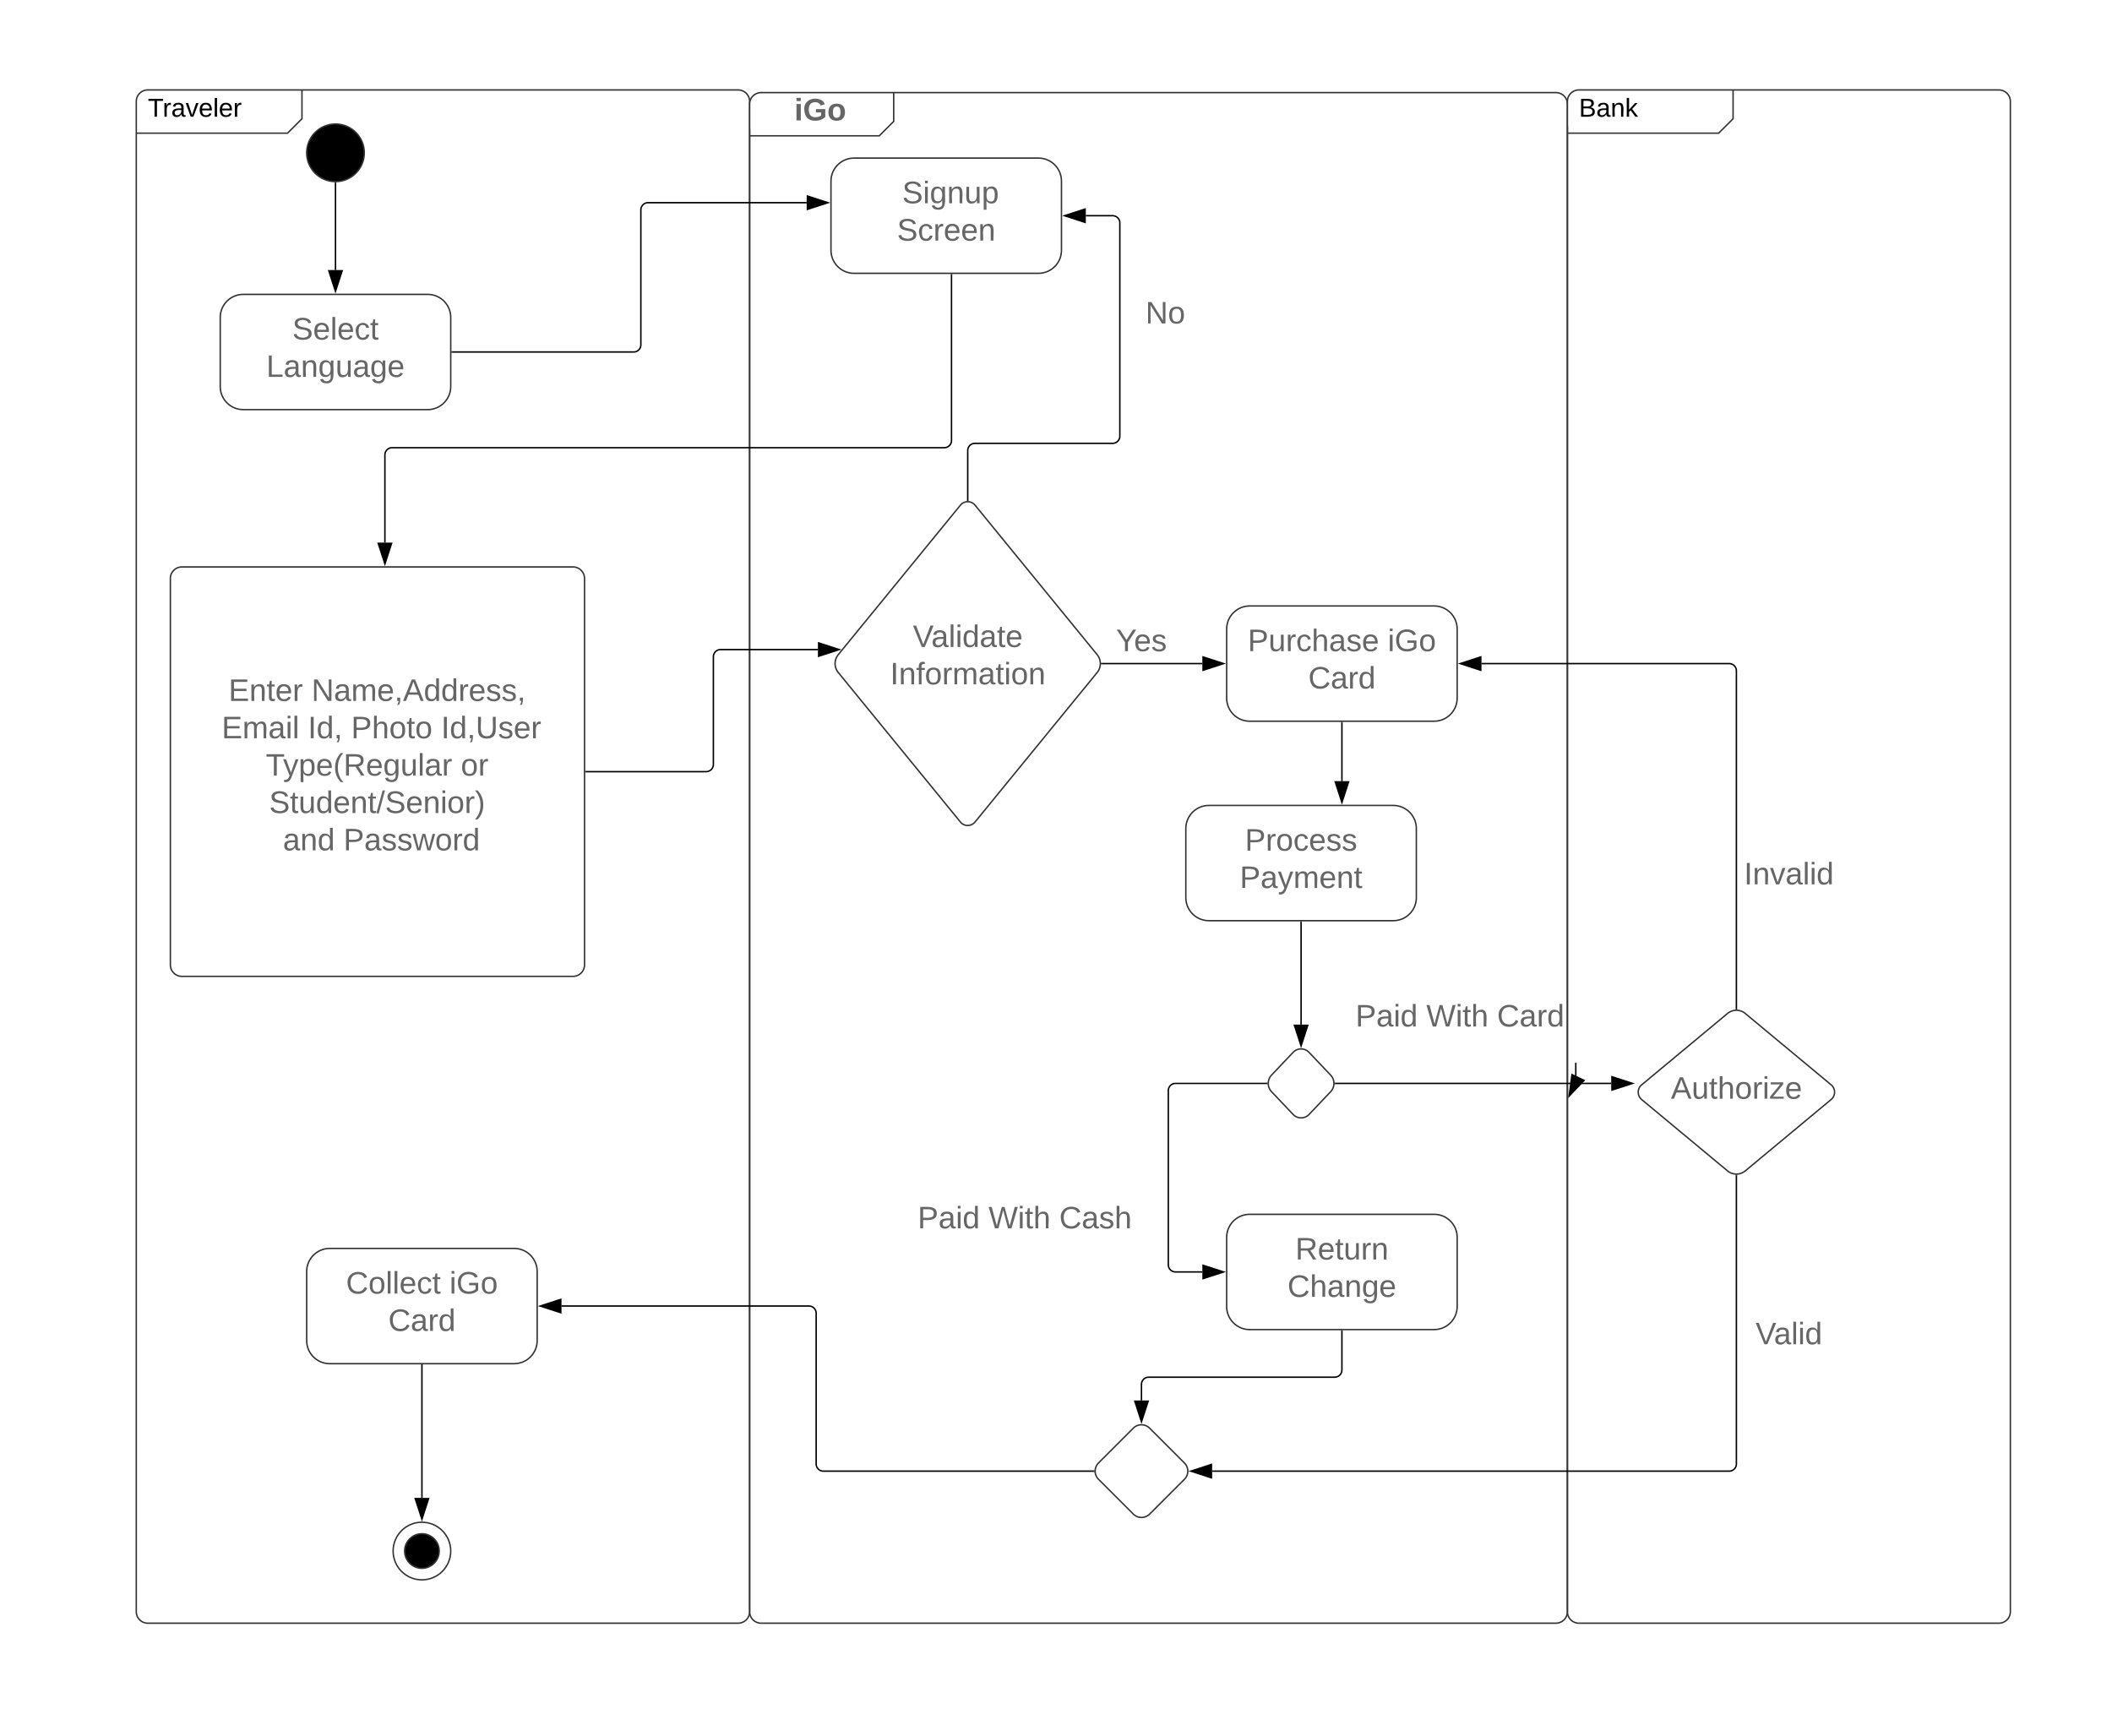 <svg xmlns="http://www.w3.org/2000/svg" xmlns:xlink="http://www.w3.org/1999/xlink" xmlns:lucid="lucid" width="1466" height="1205"><g transform="translate(0 -316)" lucid:page-tab-id="0_0"><path d="M0 0h1608.32v2081.35H0z" fill-opacity="0"/><path d="M94.6 386.43a8 8 0 0 1 8-8h99a8 8 0 0 1 8 8v4.93a17.07 17.07 0 0 1-5 12.07 17.07 17.07 0 0 1-12.06 5H102.6a8 8 0 0 1-8-8z" fill="#fff"/><path d="M209.6 378.43v20l-10 10h-105" stroke="#333" fill="none"/><path d="M94.6 386.43a8 8 0 0 1 8-8h409.74a8 8 0 0 1 8 8v1048.32a8 8 0 0 1-8 8H102.6a8 8 0 0 1-8-8z" stroke="#333" fill="none"/><use xlink:href="#a" transform="matrix(1,0,0,1,102.607,378.427) translate(0 18.6)"/><path d="M520.34 388.27a8 8 0 0 1 8-8h84a8 8 0 0 1 8 8v4.93a17.07 17.07 0 0 1-5 12.07 17.07 17.07 0 0 1-12.07 5h-74.93a8 8 0 0 1-8-8z" fill="#fff"/><path d="M620.34 380.27v20l-10 10h-90" stroke="#333" fill="none"/><path d="M520.34 388.27a8 8 0 0 1 8-8h551.64a8 8 0 0 1 8 8v1046.48a8 8 0 0 1-8 8H528.34a8 8 0 0 1-8-8z" stroke="#333" fill="none"/><use xlink:href="#b" transform="matrix(1,0,0,1,528.337,380.267) translate(23.022 19.322)"/><path d="M1087.98 386.43a8 8 0 0 1 8-8h99a8 8 0 0 1 8 8v4.93a17.07 17.07 0 0 1-5 12.07 17.07 17.07 0 0 1-12.07 5H1096a8 8 0 0 1-8-8z" fill="#fff"/><path d="M1202.98 378.43v20l-10 10h-105" stroke="#333" fill="none"/><path d="M1087.98 386.43a8 8 0 0 1 8-8h291.47a8 8 0 0 1 8 8v1048.32a8 8 0 0 1-8 8h-291.47a8 8 0 0 1-8-8z" stroke="#333" fill="none"/><use xlink:href="#c" transform="matrix(1,0,0,1,1095.978,378.427) translate(0 18.6)"/><path d="M252.87 422.08c0 11.05-8.96 20-20 20-11.05 0-20-8.95-20-20s8.95-20 20-20c11.04 0 20 8.95 20 20z" stroke="#333"/><path d="M312.87 1392.66c0 11.05-8.96 20-20 20-11.05 0-20-8.95-20-20 0-11.04 8.95-20 20-20 11.04 0 20 8.96 20 20z" stroke="#333" fill="#fff"/><path d="M304.87 1392.66c0 6.63-5.38 12-12 12-6.63 0-12-5.37-12-12 0-6.62 5.37-12 12-12 6.62 0 12 5.38 12 12z" stroke="#333"/><path d="M592.8 425.73c-8.82 0-16 7.16-16 16v48c0 8.84 7.18 16 16 16h128c8.85 0 16-7.16 16-16v-48c0-8.84-7.15-16-16-16z" stroke="#333" fill="#fff"/><use xlink:href="#d" transform="matrix(1,0,0,1,584.814,433.731) translate(35.415 23.356)"/><use xlink:href="#e" transform="matrix(1,0,0,1,584.814,433.731) translate(41.417 23.356)"/><use xlink:href="#f" transform="matrix(1,0,0,1,584.814,433.731) translate(37.816 49.287)"/><path d="M118.26 717.55a8 8 0 0 1 8-8h271.48a8 8 0 0 1 8 8v268.2a8 8 0 0 1-8 8H126.26a8 8 0 0 1-8-8z" stroke="#333" fill="#fff"/><use xlink:href="#g" transform="matrix(1,0,0,1,118.258,709.551) translate(40.382 92.99)"/><use xlink:href="#h" transform="matrix(1,0,0,1,118.258,709.551) translate(97.946 92.99)"/><use xlink:href="#d" transform="matrix(1,0,0,1,118.258,709.551) translate(29.607 118.921)"/><use xlink:href="#i" transform="matrix(1,0,0,1,118.258,709.551) translate(35.61 118.921)"/><use xlink:href="#j" transform="matrix(1,0,0,1,118.258,709.551) translate(95.455 118.921)"/><use xlink:href="#k" transform="matrix(1,0,0,1,118.258,709.551) translate(125.467 118.921)"/><use xlink:href="#l" transform="matrix(1,0,0,1,118.258,709.551) translate(187.894 118.921)"/><use xlink:href="#m" transform="matrix(1,0,0,1,118.258,709.551) translate(66.253 144.852)"/><use xlink:href="#n" transform="matrix(1,0,0,1,118.258,709.551) translate(201.609 144.852)"/><use xlink:href="#o" transform="matrix(1,0,0,1,118.258,709.551) translate(68.564 170.783)"/><use xlink:href="#d" transform="matrix(1,0,0,1,118.258,709.551) translate(72.135 196.714)"/><use xlink:href="#p" transform="matrix(1,0,0,1,118.258,709.551) translate(78.138 196.714)"/><use xlink:href="#q" transform="matrix(1,0,0,1,118.258,709.551) translate(120.155 196.714)"/><path d="M666.67 666.65a6.54 6.54 0 0 1 10.12 0l84.78 103.8a9.8 9.8 0 0 1 0 12.38l-84.8 103.8a6.54 6.54 0 0 1-10.1 0l-84.8-103.8a9.8 9.8 0 0 1 0-12.4z" stroke="#333" fill="#fff"/><use xlink:href="#r" transform="matrix(1,0,0,1,576.814,660.453) translate(56.859 104.662)"/><use xlink:href="#s" transform="matrix(1,0,0,1,576.814,660.453) translate(41.072 130.593)"/><path d="M660.47 506.73v115.04a5 5 0 0 1-5 5h-383.3a5 5 0 0 0-5 5v60.9" stroke="#000" fill="none"/><path d="M660.97 506.74h-1v-.5h1z" stroke="#000" stroke-width=".05"/><path d="M267.18 707.43l-4.64-14.26h9.27z" stroke="#000"/><path d="M671.73 663.25v-34.5a5 5 0 0 1 5-5h95.58a5 5 0 0 0 5-5V470.73a5 5 0 0 0-5-5h-18.6" stroke="#000" fill="none"/><path d="M672.23 663.8l-.5-.05-.5.04v-.57h1z" stroke="#000" stroke-width=".05"/><path d="M738.93 465.73l14.27-4.63v9.27z" stroke="#000"/><path d="M688.9 513.73a8 8 0 0 1 8-8h224a8 8 0 0 1 8 8v44a8 8 0 0 1-8 8h-224a8 8 0 0 1-8-8z" stroke="#000" stroke-opacity="0" fill="#fff" fill-opacity="0"/><use xlink:href="#t" transform="matrix(1,0,0,1,693.893,510.731) translate(101.224 29.787)"/><path d="M672.33 741.2a8 8 0 0 1 8-8h224a8 8 0 0 1 8 8v44a8 8 0 0 1-8 8h-224a8 8 0 0 1-8-8z" stroke="#000" stroke-opacity="0" fill="#fff" fill-opacity="0"/><use xlink:href="#u" transform="matrix(1,0,0,1,677.332,738.203) translate(97.383 29.787)"/><path d="M406.74 851.65h83.44a5 5 0 0 0 5-5V771.9a5 5 0 0 1 5-5h67.56" stroke="#000" fill="none"/><path d="M406.75 852.15h-.5v-1h.5z" stroke="#000" stroke-width=".05"/><path d="M582.5 766.9l-14.26 4.64v-9.27z" stroke="#000"/><path d="M168.87 520.34c-8.84 0-16 7.16-16 16v48c0 8.83 7.16 16 16 16h128c8.83 0 16-7.17 16-16v-48c0-8.84-7.17-16-16-16z" stroke="#333" fill="#fff"/><use xlink:href="#v" transform="matrix(1,0,0,1,160.865,528.337) translate(42.017 23.356)"/><use xlink:href="#w" transform="matrix(1,0,0,1,160.865,528.337) translate(23.98 49.287)"/><path d="M232.87 443.08v60.37" stroke="#000" fill="none"/><path d="M232.84 442.58l.53-.02v.53h-1v-.58z" stroke="#000" stroke-width=".05"/><path d="M232.87 518.22l-4.64-14.27h9.27z" stroke="#000"/><path d="M313.87 560.34h125.97a5 5 0 0 0 5-5V461.7a5 5 0 0 1 5-5h110.1" stroke="#000" fill="none"/><path d="M313.88 560.84h-.5v-1h.5z" stroke="#000" stroke-width=".05"/><path d="M574.7 456.7l-14.27 4.64v-9.27z" stroke="#000"/><path d="M867.46 736.63c-8.84 0-16 7.17-16 16v48c0 8.84 7.16 16 16 16h128c8.84 0 16-7.16 16-16v-48c0-8.83-7.16-16-16-16z" stroke="#333" fill="#fff"/><use xlink:href="#x" transform="matrix(1,0,0,1,859.461,744.635) translate(6.633 23.356)"/><use xlink:href="#y" transform="matrix(1,0,0,1,859.461,744.635) translate(103.813 23.356)"/><use xlink:href="#z" transform="matrix(1,0,0,1,859.461,744.635) translate(48.65 49.287)"/><path d="M839.12 875.1c-8.84 0-16 7.18-16 16v48c0 8.85 7.16 16 16 16h128c8.84 0 16-7.15 16-16v-48c0-8.82-7.16-16-16-16z" stroke="#333" fill="#fff"/><use xlink:href="#A" transform="matrix(1,0,0,1,831.122,883.113) translate(33.014 23.356)"/><use xlink:href="#B" transform="matrix(1,0,0,1,831.122,883.113) translate(29.412 49.287)"/><path d="M897.6 1046.48a7.6 7.6 0 0 1 11.03 0l14.98 15.77a8.42 8.42 0 0 1 0 11.6l-14.97 15.77a7.6 7.6 0 0 1-11.02 0l-14.97-15.77a8.42 8.42 0 0 1 0-11.6zM867.46 1158.93c-8.84 0-16 7.17-16 16v48c0 8.84 7.16 16 16 16h128c8.84 0 16-7.16 16-16v-48c0-8.83-7.16-16-16-16z" stroke="#333" fill="#fff"/><use xlink:href="#C" transform="matrix(1,0,0,1,859.461,1166.933) translate(39.646 23.356)"/><use xlink:href="#D" transform="matrix(1,0,0,1,859.461,1166.933) translate(34.214 49.287)"/><path d="M926.92 1068.05h191.48" stroke="#000" fill="none"/><path d="M926.94 1068.55h-.55l.02-.5-.03-.5h.54z" stroke="#000" stroke-width=".05"/><path d="M1133.16 1068.05l-14.26 4.63v-9.27z" stroke="#000"/><path d="M834.58 1198.93h-18.62a5 5 0 0 1-5-5v-120.88a5 5 0 0 1 5-5h63.36" stroke="#000" fill="none"/><path d="M849.34 1198.93l-14.26 4.64v-9.27z" stroke="#000"/><path d="M879.82 1068.05l.04.5h-.55v-1h.56z" stroke="#000" stroke-width=".05"/><path d="M903.12 956.1v71.12" stroke="#000" fill="none"/><path d="M903.62 956.13h-1v-.52h1z" stroke="#000" stroke-width=".05"/><path d="M903.12 1042l-4.63-14.28h9.26z" stroke="#000"/><path d="M591.3 1141.9a8 8 0 0 1 8-8h224a8 8 0 0 1 8 8v44a8 8 0 0 1-8 8h-224a8 8 0 0 1-8-8z" stroke="#000" stroke-opacity="0" fill="#fff" fill-opacity="0"/><use xlink:href="#E" transform="matrix(1,0,0,1,596.292,1138.889) translate(40.689 29.787)"/><use xlink:href="#F" transform="matrix(1,0,0,1,596.292,1138.889) translate(89.849 29.787)"/><use xlink:href="#G" transform="matrix(1,0,0,1,596.292,1138.889) translate(138.95 29.787)"/><path d="M893.37 1001.76a8 8 0 0 1 8-8h224a8 8 0 0 1 8 8v44a8 8 0 0 1-8 8h-224a8 8 0 0 1-8-8z" stroke="#000" stroke-opacity="0" fill="#fff" fill-opacity="0"/><use xlink:href="#E" transform="matrix(1,0,0,1,898.371,998.756) translate(42.52 29.787)"/><use xlink:href="#F" transform="matrix(1,0,0,1,898.371,998.756) translate(91.68 29.787)"/><use xlink:href="#z" transform="matrix(1,0,0,1,898.371,998.756) translate(140.781 29.787)"/><path d="M228.87 1182.6c-8.84 0-16 7.15-16 16v48c0 8.82 7.16 16 16 16h128c8.83 0 16-7.18 16-16v-48c0-8.85-7.17-16-16-16z" stroke="#333" fill="#fff"/><use xlink:href="#H" transform="matrix(1,0,0,1,220.865,1190.585) translate(19.298 23.356)"/><use xlink:href="#y" transform="matrix(1,0,0,1,220.865,1190.585) translate(91.148 23.356)"/><use xlink:href="#z" transform="matrix(1,0,0,1,220.865,1190.585) translate(48.65 49.287)"/><path d="M786.67 1307.37a8 8 0 0 1 11.32 0l24.15 24.16a8 8 0 0 1 0 11.32L798 1367a8 8 0 0 1-11.33 0l-24.16-24.15a8 8 0 0 1 0-11.32zM1199.13 1019.5a9.63 9.63 0 0 1 12.3 0l59.6 49.53a6.65 6.65 0 0 1 0 10.22l-59.6 49.53a9.63 9.63 0 0 1-12.3 0l-59.6-49.53a6.65 6.65 0 0 1 0-10.22z" stroke="#333" fill="#fff"/><use xlink:href="#I" transform="matrix(1,0,0,1,1133.371,1014.388) translate(26.446 64.297)"/><path d="M1205.28 1016.28V781.64a5 5 0 0 0-5-5h-171.93" stroke="#000" fill="none"/><path d="M1205.78 1016.8l-.5-.02-.5.03v-.54h1z" stroke="#000" stroke-width=".05"/><path d="M1013.58 776.63l14.26-4.63v9.27z" stroke="#000"/><path d="M1205.28 1132v200.2a5 5 0 0 1-5 5h-358.9" stroke="#000" fill="none"/><path d="M1205.28 1131.5l.5-.03v.54h-1v-.53z" stroke="#000" stroke-width=".05"/><path d="M826.6 1337.2l14.28-4.65v9.27z" stroke="#000"/><path d="M1121.7 903.1a8 8 0 0 1 8-8h224a8 8 0 0 1 8 8v44a8 8 0 0 1-8 8h-224a8 8 0 0 1-8-8z" stroke="#000" stroke-opacity="0" fill="#fff" fill-opacity="0"/><g><use xlink:href="#J" transform="matrix(1,0,0,1,1126.714,900.113) translate(83.847 29.787)"/></g><path d="M1121.7 1222.34a8 8 0 0 1 8-8h224a8 8 0 0 1 8 8v44a8 8 0 0 1-8 8h-224a8 8 0 0 1-8-8z" stroke="#000" stroke-opacity="0" fill="#fff" fill-opacity="0"/><g><use xlink:href="#K" transform="matrix(1,0,0,1,1126.714,1219.34) translate(91.86 29.787)"/></g><path d="M764.8 776.63h69.78" stroke="#000" fill="none"/><path d="M764.8 777.13h-.54l.03-.5-.04-.5h.55z" stroke="#000" stroke-width=".05"/><path d="M849.34 776.63l-14.26 4.64V772z" stroke="#000"/><path d="M931.46 817.63v40.6" stroke="#000" fill="none"/><path d="M931.96 817.65h-1v-.5h1z" stroke="#000" stroke-width=".05"/><path d="M931.46 873l-4.63-14.27h9.27z" stroke="#000"/><path d="M931.46 1239.93v27.05a5 5 0 0 1-5 5H797.33a5 5 0 0 0-5 5v11.16" stroke="#000" fill="none"/><path d="M931.96 1239.95h-1v-.52h1z" stroke="#000" stroke-width=".05"/><path d="M792.33 1302.9l-4.63-14.26h9.27z" stroke="#000"/><path d="M759.17 1337.2H571.52a5 5 0 0 1-5-5v-104.62a5 5 0 0 0-5-5H389.75" stroke="#000" fill="none"/><path d="M759.67 1337.2l.04.5h-.55v-1h.56z" stroke="#000" stroke-width=".05"/><path d="M374.98 1222.6l14.27-4.65v9.27z" stroke="#000"/><path d="M292.87 1263.6v92.18" stroke="#000" fill="none"/><path d="M293.37 1263.6h-1v-.5h1z" stroke="#000" stroke-width=".05"/><path d="M292.87 1370.55l-4.64-14.27h9.27z" stroke="#000"/><path d="M1093.8 1054.26v12.97" stroke="#000" fill="none"/><path d="M1094.3 1054.27h-1v-.5h1z" stroke="#000" stroke-width=".05"/><path d="M1089.18 1076.83l2-14.87 8.36 4.02z" stroke="#000"/><defs><path d="M127-220V0H93v-220H8v-28h204v28h-85" id="L"/><path d="M114-163C36-179 61-72 57 0H25l-1-190h30c1 12-1 29 2 39 6-27 23-49 58-41v29" id="M"/><path d="M141-36C126-15 110 5 73 4 37 3 15-17 15-53c-1-64 63-63 125-63 3-35-9-54-41-54-24 1-41 7-42 31l-33-3c5-37 33-52 76-52 45 0 72 20 72 64v82c-1 20 7 32 28 27v20c-31 9-61-2-59-35zM48-53c0 20 12 33 32 33 41-3 63-29 60-74-43 2-92-5-92 41" id="N"/><path d="M108 0H70L1-190h34L89-25l56-165h34" id="O"/><path d="M100-194c63 0 86 42 84 106H49c0 40 14 67 53 68 26 1 43-12 49-29l28 8c-11 28-37 45-77 45C44 4 14-33 15-96c1-61 26-98 85-98zm52 81c6-60-76-77-97-28-3 7-6 17-6 28h103" id="P"/><path d="M24 0v-261h32V0H24" id="Q"/><g id="a"><use transform="matrix(0.05,0,0,0.05,0,0)" xlink:href="#L"/><use transform="matrix(0.05,0,0,0.05,10.3,0)" xlink:href="#M"/><use transform="matrix(0.05,0,0,0.05,16.25,0)" xlink:href="#N"/><use transform="matrix(0.05,0,0,0.05,26.25,0)" xlink:href="#O"/><use transform="matrix(0.05,0,0,0.05,35.25,0)" xlink:href="#P"/><use transform="matrix(0.05,0,0,0.05,45.25,0)" xlink:href="#Q"/><use transform="matrix(0.05,0,0,0.05,49.2,0)" xlink:href="#P"/><use transform="matrix(0.05,0,0,0.05,59.2,0)" xlink:href="#M"/></g><path fill="#666" d="M25-224v-37h50v37H25zM25 0v-190h50V0H25" id="R"/><path fill="#666" d="M67-125c0 54 23 88 75 88 28 0 53-7 68-21v-34h-60v-39h108v91C232-14 192 4 140 4 58 4 20-42 15-125 8-236 126-280 215-234c19 10 29 26 37 47l-47 15c-11-23-29-39-63-39-53 1-75 33-75 86" id="S"/><path fill="#666" d="M110-194c64 0 96 36 96 99 0 64-35 99-97 99-61 0-95-36-95-99 0-62 34-99 96-99zm-1 164c35 0 45-28 45-65 0-40-10-65-43-65-34 0-45 26-45 65 0 36 10 65 43 65" id="T"/><g id="b"><use transform="matrix(0.06,0,0,0.06,0,0)" xlink:href="#R"/><use transform="matrix(0.06,0,0,0.06,6.003,0)" xlink:href="#S"/><use transform="matrix(0.06,0,0,0.06,22.81,0)" xlink:href="#T"/></g><path d="M160-131c35 5 61 23 61 61C221 17 115-2 30 0v-248c76 3 177-17 177 60 0 33-19 50-47 57zm-97-11c50-1 110 9 110-42 0-47-63-36-110-37v79zm0 115c55-2 124 14 124-45 0-56-70-42-124-44v89" id="U"/><path d="M117-194c89-4 53 116 60 194h-32v-121c0-31-8-49-39-48C34-167 62-67 57 0H25l-1-190h30c1 10-1 24 2 32 11-22 29-35 61-36" id="V"/><path d="M143 0L79-87 56-68V0H24v-261h32v163l83-92h37l-77 82L181 0h-38" id="W"/><g id="c"><use transform="matrix(0.05,0,0,0.05,0,0)" xlink:href="#U"/><use transform="matrix(0.05,0,0,0.05,12,0)" xlink:href="#N"/><use transform="matrix(0.05,0,0,0.05,22,0)" xlink:href="#V"/><use transform="matrix(0.05,0,0,0.05,32,0)" xlink:href="#W"/></g><path fill="#666" d="M185-189c-5-48-123-54-124 2 14 75 158 14 163 119 3 78-121 87-175 55-17-10-28-26-33-46l33-7c5 56 141 63 141-1 0-78-155-14-162-118-5-82 145-84 179-34 5 7 8 16 11 25" id="X"/><path fill="#666" d="M24-231v-30h32v30H24zM24 0v-190h32V0H24" id="Y"/><path fill="#666" d="M177-190C167-65 218 103 67 71c-23-6-38-20-44-43l32-5c15 47 100 32 89-28v-30C133-14 115 1 83 1 29 1 15-40 15-95c0-56 16-97 71-98 29-1 48 16 59 35 1-10 0-23 2-32h30zM94-22c36 0 50-32 50-73 0-42-14-75-50-75-39 0-46 34-46 75s6 73 46 73" id="Z"/><path fill="#666" d="M117-194c89-4 53 116 60 194h-32v-121c0-31-8-49-39-48C34-167 62-67 57 0H25l-1-190h30c1 10-1 24 2 32 11-22 29-35 61-36" id="aa"/><path fill="#666" d="M84 4C-5 8 30-112 23-190h32v120c0 31 7 50 39 49 72-2 45-101 50-169h31l1 190h-30c-1-10 1-25-2-33-11 22-28 36-60 37" id="ab"/><path fill="#666" d="M115-194c55 1 70 41 70 98S169 2 115 4C84 4 66-9 55-30l1 105H24l-1-265h31l2 30c10-21 28-34 59-34zm-8 174c40 0 45-34 45-75s-6-73-45-74c-42 0-51 32-51 76 0 43 10 73 51 73" id="ac"/><g id="e"><use transform="matrix(0.06,0,0,0.06,0,0)" xlink:href="#X"/><use transform="matrix(0.06,0,0,0.06,14.406,0)" xlink:href="#Y"/><use transform="matrix(0.06,0,0,0.06,19.148,0)" xlink:href="#Z"/><use transform="matrix(0.06,0,0,0.06,31.153,0)" xlink:href="#aa"/><use transform="matrix(0.06,0,0,0.06,43.158,0)" xlink:href="#ab"/><use transform="matrix(0.06,0,0,0.06,55.163,0)" xlink:href="#ac"/></g><path fill="#666" d="M96-169c-40 0-48 33-48 73s9 75 48 75c24 0 41-14 43-38l32 2c-6 37-31 61-74 61-59 0-76-41-82-99-10-93 101-131 147-64 4 7 5 14 7 22l-32 3c-4-21-16-35-41-35" id="ad"/><path fill="#666" d="M114-163C36-179 61-72 57 0H25l-1-190h30c1 12-1 29 2 39 6-27 23-49 58-41v29" id="ae"/><path fill="#666" d="M100-194c63 0 86 42 84 106H49c0 40 14 67 53 68 26 1 43-12 49-29l28 8c-11 28-37 45-77 45C44 4 14-33 15-96c1-61 26-98 85-98zm52 81c6-60-76-77-97-28-3 7-6 17-6 28h103" id="af"/><g id="f"><use transform="matrix(0.06,0,0,0.06,0,0)" xlink:href="#X"/><use transform="matrix(0.06,0,0,0.06,14.406,0)" xlink:href="#ad"/><use transform="matrix(0.06,0,0,0.06,25.211,0)" xlink:href="#ae"/><use transform="matrix(0.06,0,0,0.06,32.354,0)" xlink:href="#af"/><use transform="matrix(0.06,0,0,0.06,44.359,0)" xlink:href="#af"/><use transform="matrix(0.06,0,0,0.06,56.364,0)" xlink:href="#aa"/></g><path fill="#666" d="M30 0v-248h187v28H63v79h144v27H63v87h162V0H30" id="ag"/><path fill="#666" d="M59-47c-2 24 18 29 38 22v24C64 9 27 4 27-40v-127H5v-23h24l9-43h21v43h35v23H59v120" id="ah"/><g id="g"><use transform="matrix(0.06,0,0,0.06,0,0)" xlink:href="#ag"/><use transform="matrix(0.06,0,0,0.06,14.406,0)" xlink:href="#aa"/><use transform="matrix(0.06,0,0,0.06,26.411,0)" xlink:href="#ah"/><use transform="matrix(0.06,0,0,0.06,32.414,0)" xlink:href="#af"/><use transform="matrix(0.06,0,0,0.06,44.419,0)" xlink:href="#ae"/></g><path fill="#666" d="M190 0L58-211 59 0H30v-248h39L202-35l-2-213h31V0h-41" id="ai"/><path fill="#666" d="M141-36C126-15 110 5 73 4 37 3 15-17 15-53c-1-64 63-63 125-63 3-35-9-54-41-54-24 1-41 7-42 31l-33-3c5-37 33-52 76-52 45 0 72 20 72 64v82c-1 20 7 32 28 27v20c-31 9-61-2-59-35zM48-53c0 20 12 33 32 33 41-3 63-29 60-74-43 2-92-5-92 41" id="aj"/><path fill="#666" d="M210-169c-67 3-38 105-44 169h-31v-121c0-29-5-50-35-48C34-165 62-65 56 0H25l-1-190h30c1 10-1 24 2 32 10-44 99-50 107 0 11-21 27-35 58-36 85-2 47 119 55 194h-31v-121c0-29-5-49-35-48" id="ak"/><path fill="#666" d="M68-38c1 34 0 65-14 84H32c9-13 17-26 17-46H33v-38h35" id="al"/><path fill="#666" d="M205 0l-28-72H64L36 0H1l101-248h38L239 0h-34zm-38-99l-47-123c-12 45-31 82-46 123h93" id="am"/><path fill="#666" d="M85-194c31 0 48 13 60 33l-1-100h32l1 261h-30c-2-10 0-23-3-31C134-8 116 4 85 4 32 4 16-35 15-94c0-66 23-100 70-100zm9 24c-40 0-46 34-46 75 0 40 6 74 45 74 42 0 51-32 51-76 0-42-9-74-50-73" id="an"/><path fill="#666" d="M135-143c-3-34-86-38-87 0 15 53 115 12 119 90S17 21 10-45l28-5c4 36 97 45 98 0-10-56-113-15-118-90-4-57 82-63 122-42 12 7 21 19 24 35" id="ao"/><g id="h"><use transform="matrix(0.06,0,0,0.06,0,0)" xlink:href="#ai"/><use transform="matrix(0.06,0,0,0.06,15.547,0)" xlink:href="#aj"/><use transform="matrix(0.06,0,0,0.06,27.552,0)" xlink:href="#ak"/><use transform="matrix(0.06,0,0,0.06,45.499,0)" xlink:href="#af"/><use transform="matrix(0.06,0,0,0.06,57.504,0)" xlink:href="#al"/><use transform="matrix(0.06,0,0,0.06,63.507,0)" xlink:href="#am"/><use transform="matrix(0.06,0,0,0.06,77.913,0)" xlink:href="#an"/><use transform="matrix(0.06,0,0,0.06,89.918,0)" xlink:href="#an"/><use transform="matrix(0.06,0,0,0.06,101.923,0)" xlink:href="#ae"/><use transform="matrix(0.06,0,0,0.06,109.066,0)" xlink:href="#af"/><use transform="matrix(0.06,0,0,0.06,121.071,0)" xlink:href="#ao"/><use transform="matrix(0.06,0,0,0.06,131.875,0)" xlink:href="#ao"/><use transform="matrix(0.06,0,0,0.06,142.68,0)" xlink:href="#al"/></g><path fill="#666" d="M24 0v-261h32V0H24" id="ap"/><g id="i"><use transform="matrix(0.06,0,0,0.06,0,0)" xlink:href="#ag"/><use transform="matrix(0.06,0,0,0.06,14.406,0)" xlink:href="#ak"/><use transform="matrix(0.06,0,0,0.06,32.354,0)" xlink:href="#aj"/><use transform="matrix(0.06,0,0,0.06,44.359,0)" xlink:href="#Y"/><use transform="matrix(0.06,0,0,0.06,49.101,0)" xlink:href="#ap"/></g><path fill="#666" d="M33 0v-248h34V0H33" id="aq"/><g id="j"><use transform="matrix(0.06,0,0,0.06,0,0)" xlink:href="#aq"/><use transform="matrix(0.06,0,0,0.06,6.003,0)" xlink:href="#an"/><use transform="matrix(0.06,0,0,0.06,18.008,0)" xlink:href="#al"/></g><path fill="#666" d="M30-248c87 1 191-15 191 75 0 78-77 80-158 76V0H30v-248zm33 125c57 0 124 11 124-50 0-59-68-47-124-48v98" id="ar"/><path fill="#666" d="M106-169C34-169 62-67 57 0H25v-261h32l-1 103c12-21 28-36 61-36 89 0 53 116 60 194h-32v-121c2-32-8-49-39-48" id="as"/><path fill="#666" d="M100-194c62-1 85 37 85 99 1 63-27 99-86 99S16-35 15-95c0-66 28-99 85-99zM99-20c44 1 53-31 53-75 0-43-8-75-51-75s-53 32-53 75 10 74 51 75" id="at"/><g id="k"><use transform="matrix(0.06,0,0,0.06,0,0)" xlink:href="#ar"/><use transform="matrix(0.06,0,0,0.06,14.406,0)" xlink:href="#as"/><use transform="matrix(0.06,0,0,0.06,26.411,0)" xlink:href="#at"/><use transform="matrix(0.06,0,0,0.06,38.416,0)" xlink:href="#ah"/><use transform="matrix(0.06,0,0,0.06,44.419,0)" xlink:href="#at"/></g><path fill="#666" d="M232-93c-1 65-40 97-104 97C67 4 28-28 28-90v-158h33c8 89-33 224 67 224 102 0 64-133 71-224h33v155" id="au"/><g id="l"><use transform="matrix(0.06,0,0,0.06,0,0)" xlink:href="#aq"/><use transform="matrix(0.06,0,0,0.06,6.003,0)" xlink:href="#an"/><use transform="matrix(0.06,0,0,0.06,18.008,0)" xlink:href="#al"/><use transform="matrix(0.06,0,0,0.06,24.01,0)" xlink:href="#au"/><use transform="matrix(0.06,0,0,0.06,39.557,0)" xlink:href="#ao"/><use transform="matrix(0.06,0,0,0.06,50.361,0)" xlink:href="#af"/><use transform="matrix(0.06,0,0,0.06,62.366,0)" xlink:href="#ae"/></g><path fill="#666" d="M127-220V0H93v-220H8v-28h204v28h-85" id="av"/><path fill="#666" d="M179-190L93 31C79 59 56 82 12 73V49c39 6 53-20 64-50L1-190h34L92-34l54-156h33" id="aw"/><path fill="#666" d="M87 75C49 33 22-17 22-94c0-76 28-126 65-167h31c-38 41-64 92-64 168S80 34 118 75H87" id="ax"/><path fill="#666" d="M233-177c-1 41-23 64-60 70L243 0h-38l-65-103H63V0H30v-248c88 3 205-21 203 71zM63-129c60-2 137 13 137-47 0-61-80-42-137-45v92" id="ay"/><g id="m"><use transform="matrix(0.06,0,0,0.06,0,0)" xlink:href="#av"/><use transform="matrix(0.06,0,0,0.06,11.945,0)" xlink:href="#aw"/><use transform="matrix(0.06,0,0,0.06,22.75,0)" xlink:href="#ac"/><use transform="matrix(0.06,0,0,0.06,34.755,0)" xlink:href="#af"/><use transform="matrix(0.06,0,0,0.06,46.76,0)" xlink:href="#ax"/><use transform="matrix(0.06,0,0,0.06,53.903,0)" xlink:href="#ay"/><use transform="matrix(0.06,0,0,0.06,69.449,0)" xlink:href="#af"/><use transform="matrix(0.06,0,0,0.06,81.454,0)" xlink:href="#Z"/><use transform="matrix(0.06,0,0,0.06,93.459,0)" xlink:href="#ab"/><use transform="matrix(0.06,0,0,0.06,105.464,0)" xlink:href="#ap"/><use transform="matrix(0.06,0,0,0.06,110.206,0)" xlink:href="#aj"/><use transform="matrix(0.06,0,0,0.06,122.211,0)" xlink:href="#ae"/></g><g id="n"><use transform="matrix(0.06,0,0,0.06,0,0)" xlink:href="#at"/><use transform="matrix(0.06,0,0,0.06,12.005,0)" xlink:href="#ae"/></g><path fill="#666" d="M0 4l72-265h28L28 4H0" id="az"/><path fill="#666" d="M33-261c38 41 65 92 65 168S71 34 33 75H2C39 34 66-17 66-93S39-220 2-261h31" id="aA"/><g id="o"><use transform="matrix(0.06,0,0,0.06,0,0)" xlink:href="#X"/><use transform="matrix(0.06,0,0,0.06,14.406,0)" xlink:href="#ah"/><use transform="matrix(0.06,0,0,0.06,20.409,0)" xlink:href="#ab"/><use transform="matrix(0.06,0,0,0.06,32.414,0)" xlink:href="#an"/><use transform="matrix(0.06,0,0,0.06,44.419,0)" xlink:href="#af"/><use transform="matrix(0.06,0,0,0.06,56.424,0)" xlink:href="#aa"/><use transform="matrix(0.06,0,0,0.06,68.429,0)" xlink:href="#ah"/><use transform="matrix(0.06,0,0,0.06,74.431,0)" xlink:href="#az"/><use transform="matrix(0.06,0,0,0.06,80.434,0)" xlink:href="#X"/><use transform="matrix(0.06,0,0,0.06,94.84,0)" xlink:href="#af"/><use transform="matrix(0.06,0,0,0.06,106.845,0)" xlink:href="#aa"/><use transform="matrix(0.06,0,0,0.06,118.85,0)" xlink:href="#Y"/><use transform="matrix(0.06,0,0,0.06,123.592,0)" xlink:href="#at"/><use transform="matrix(0.06,0,0,0.06,135.597,0)" xlink:href="#ae"/><use transform="matrix(0.06,0,0,0.06,142.74,0)" xlink:href="#aA"/></g><g id="p"><use transform="matrix(0.06,0,0,0.06,0,0)" xlink:href="#aj"/><use transform="matrix(0.06,0,0,0.06,12.005,0)" xlink:href="#aa"/><use transform="matrix(0.06,0,0,0.06,24.01,0)" xlink:href="#an"/></g><path fill="#666" d="M206 0h-36l-40-164L89 0H53L-1-190h32L70-26l43-164h34l41 164 42-164h31" id="aB"/><g id="q"><use transform="matrix(0.06,0,0,0.06,0,0)" xlink:href="#ar"/><use transform="matrix(0.06,0,0,0.06,14.406,0)" xlink:href="#aj"/><use transform="matrix(0.06,0,0,0.06,26.411,0)" xlink:href="#ao"/><use transform="matrix(0.06,0,0,0.06,37.216,0)" xlink:href="#ao"/><use transform="matrix(0.06,0,0,0.06,48.02,0)" xlink:href="#aB"/><use transform="matrix(0.06,0,0,0.06,63.567,0)" xlink:href="#at"/><use transform="matrix(0.06,0,0,0.06,75.572,0)" xlink:href="#ae"/><use transform="matrix(0.06,0,0,0.06,82.715,0)" xlink:href="#an"/></g><path fill="#666" d="M137 0h-34L2-248h35l83 218 83-218h36" id="aC"/><g id="r"><use transform="matrix(0.06,0,0,0.06,0,0)" xlink:href="#aC"/><use transform="matrix(0.06,0,0,0.06,12.785,0)" xlink:href="#aj"/><use transform="matrix(0.06,0,0,0.06,24.79,0)" xlink:href="#ap"/><use transform="matrix(0.06,0,0,0.06,29.532,0)" xlink:href="#Y"/><use transform="matrix(0.06,0,0,0.06,34.274,0)" xlink:href="#an"/><use transform="matrix(0.06,0,0,0.06,46.279,0)" xlink:href="#aj"/><use transform="matrix(0.06,0,0,0.06,58.284,0)" xlink:href="#ah"/><use transform="matrix(0.06,0,0,0.06,64.287,0)" xlink:href="#af"/></g><path fill="#666" d="M101-234c-31-9-42 10-38 44h38v23H63V0H32v-167H5v-23h27c-7-52 17-82 69-68v24" id="aD"/><g id="s"><use transform="matrix(0.06,0,0,0.06,0,0)" xlink:href="#aq"/><use transform="matrix(0.06,0,0,0.06,6.003,0)" xlink:href="#aa"/><use transform="matrix(0.06,0,0,0.06,18.008,0)" xlink:href="#aD"/><use transform="matrix(0.06,0,0,0.06,24.01,0)" xlink:href="#at"/><use transform="matrix(0.06,0,0,0.06,36.015,0)" xlink:href="#ae"/><use transform="matrix(0.06,0,0,0.06,43.158,0)" xlink:href="#ak"/><use transform="matrix(0.06,0,0,0.06,61.106,0)" xlink:href="#aj"/><use transform="matrix(0.06,0,0,0.06,73.111,0)" xlink:href="#ah"/><use transform="matrix(0.06,0,0,0.06,79.113,0)" xlink:href="#Y"/><use transform="matrix(0.06,0,0,0.06,83.855,0)" xlink:href="#at"/><use transform="matrix(0.06,0,0,0.06,95.86,0)" xlink:href="#aa"/></g><g id="t"><use transform="matrix(0.06,0,0,0.06,0,0)" xlink:href="#ai"/><use transform="matrix(0.06,0,0,0.06,15.547,0)" xlink:href="#at"/></g><path fill="#666" d="M137-103V0h-34v-103L8-248h37l75 118 75-118h37" id="aE"/><g id="u"><use transform="matrix(0.06,0,0,0.06,0,0)" xlink:href="#aE"/><use transform="matrix(0.06,0,0,0.06,12.425,0)" xlink:href="#af"/><use transform="matrix(0.06,0,0,0.06,24.43,0)" xlink:href="#ao"/></g><g id="v"><use transform="matrix(0.06,0,0,0.06,0,0)" xlink:href="#X"/><use transform="matrix(0.06,0,0,0.06,14.406,0)" xlink:href="#af"/><use transform="matrix(0.06,0,0,0.06,26.411,0)" xlink:href="#ap"/><use transform="matrix(0.06,0,0,0.06,31.153,0)" xlink:href="#af"/><use transform="matrix(0.06,0,0,0.06,43.158,0)" xlink:href="#ad"/><use transform="matrix(0.06,0,0,0.06,53.963,0)" xlink:href="#ah"/></g><path fill="#666" d="M30 0v-248h33v221h125V0H30" id="aF"/><g id="w"><use transform="matrix(0.06,0,0,0.06,0,0)" xlink:href="#aF"/><use transform="matrix(0.06,0,0,0.06,12.005,0)" xlink:href="#aj"/><use transform="matrix(0.06,0,0,0.06,24.01,0)" xlink:href="#aa"/><use transform="matrix(0.06,0,0,0.06,36.015,0)" xlink:href="#Z"/><use transform="matrix(0.06,0,0,0.06,48.02,0)" xlink:href="#ab"/><use transform="matrix(0.06,0,0,0.06,60.025,0)" xlink:href="#aj"/><use transform="matrix(0.06,0,0,0.06,72.03,0)" xlink:href="#Z"/><use transform="matrix(0.06,0,0,0.06,84.035,0)" xlink:href="#af"/></g><g id="x"><use transform="matrix(0.06,0,0,0.06,0,0)" xlink:href="#ar"/><use transform="matrix(0.06,0,0,0.06,14.406,0)" xlink:href="#ab"/><use transform="matrix(0.06,0,0,0.06,26.411,0)" xlink:href="#ae"/><use transform="matrix(0.06,0,0,0.06,33.554,0)" xlink:href="#ad"/><use transform="matrix(0.06,0,0,0.06,44.359,0)" xlink:href="#as"/><use transform="matrix(0.06,0,0,0.06,56.364,0)" xlink:href="#aj"/><use transform="matrix(0.06,0,0,0.06,68.369,0)" xlink:href="#ao"/><use transform="matrix(0.06,0,0,0.06,79.173,0)" xlink:href="#af"/></g><path fill="#666" d="M143 4C61 4 22-44 18-125c-5-107 100-154 193-111 17 8 29 25 37 43l-32 9c-13-25-37-40-76-40-61 0-88 39-88 99 0 61 29 100 91 101 35 0 62-11 79-27v-45h-74v-28h105v86C228-13 192 4 143 4" id="aG"/><g id="y"><use transform="matrix(0.06,0,0,0.06,0,0)" xlink:href="#Y"/><use transform="matrix(0.06,0,0,0.06,4.742,0)" xlink:href="#aG"/><use transform="matrix(0.06,0,0,0.06,21.549,0)" xlink:href="#at"/></g><path fill="#666" d="M212-179c-10-28-35-45-73-45-59 0-87 40-87 99 0 60 29 101 89 101 43 0 62-24 78-52l27 14C228-24 195 4 139 4 59 4 22-46 18-125c-6-104 99-153 187-111 19 9 31 26 39 46" id="aH"/><g id="z"><use transform="matrix(0.06,0,0,0.06,0,0)" xlink:href="#aH"/><use transform="matrix(0.06,0,0,0.06,15.547,0)" xlink:href="#aj"/><use transform="matrix(0.06,0,0,0.06,27.552,0)" xlink:href="#ae"/><use transform="matrix(0.06,0,0,0.06,34.695,0)" xlink:href="#an"/></g><g id="A"><use transform="matrix(0.06,0,0,0.06,0,0)" xlink:href="#ar"/><use transform="matrix(0.06,0,0,0.06,14.406,0)" xlink:href="#ae"/><use transform="matrix(0.06,0,0,0.06,21.549,0)" xlink:href="#at"/><use transform="matrix(0.06,0,0,0.06,33.554,0)" xlink:href="#ad"/><use transform="matrix(0.06,0,0,0.06,44.359,0)" xlink:href="#af"/><use transform="matrix(0.06,0,0,0.06,56.364,0)" xlink:href="#ao"/><use transform="matrix(0.06,0,0,0.06,67.168,0)" xlink:href="#ao"/></g><g id="B"><use transform="matrix(0.06,0,0,0.06,0,0)" xlink:href="#ar"/><use transform="matrix(0.06,0,0,0.06,14.406,0)" xlink:href="#aj"/><use transform="matrix(0.06,0,0,0.06,26.411,0)" xlink:href="#aw"/><use transform="matrix(0.06,0,0,0.06,37.216,0)" xlink:href="#ak"/><use transform="matrix(0.06,0,0,0.06,55.163,0)" xlink:href="#af"/><use transform="matrix(0.06,0,0,0.06,67.168,0)" xlink:href="#aa"/><use transform="matrix(0.06,0,0,0.06,79.173,0)" xlink:href="#ah"/></g><g id="C"><use transform="matrix(0.06,0,0,0.06,0,0)" xlink:href="#ay"/><use transform="matrix(0.06,0,0,0.06,15.547,0)" xlink:href="#af"/><use transform="matrix(0.06,0,0,0.06,27.552,0)" xlink:href="#ah"/><use transform="matrix(0.06,0,0,0.06,33.554,0)" xlink:href="#ab"/><use transform="matrix(0.06,0,0,0.06,45.559,0)" xlink:href="#ae"/><use transform="matrix(0.06,0,0,0.06,52.702,0)" xlink:href="#aa"/></g><g id="D"><use transform="matrix(0.06,0,0,0.06,0,0)" xlink:href="#aH"/><use transform="matrix(0.06,0,0,0.06,15.547,0)" xlink:href="#as"/><use transform="matrix(0.06,0,0,0.06,27.552,0)" xlink:href="#aj"/><use transform="matrix(0.06,0,0,0.06,39.557,0)" xlink:href="#aa"/><use transform="matrix(0.06,0,0,0.06,51.562,0)" xlink:href="#Z"/><use transform="matrix(0.06,0,0,0.06,63.567,0)" xlink:href="#af"/></g><g id="E"><use transform="matrix(0.06,0,0,0.06,0,0)" xlink:href="#ar"/><use transform="matrix(0.06,0,0,0.06,14.406,0)" xlink:href="#aj"/><use transform="matrix(0.06,0,0,0.06,26.411,0)" xlink:href="#Y"/><use transform="matrix(0.06,0,0,0.06,31.153,0)" xlink:href="#an"/></g><path fill="#666" d="M266 0h-40l-56-210L115 0H75L2-248h35L96-30l15-64 43-154h32l59 218 59-218h35" id="aI"/><g id="F"><use transform="matrix(0.06,0,0,0.06,0,0)" xlink:href="#aI"/><use transform="matrix(0.06,0,0,0.06,20.349,0)" xlink:href="#Y"/><use transform="matrix(0.06,0,0,0.06,25.091,0)" xlink:href="#ah"/><use transform="matrix(0.06,0,0,0.06,31.093,0)" xlink:href="#as"/></g><g id="G"><use transform="matrix(0.06,0,0,0.06,0,0)" xlink:href="#aH"/><use transform="matrix(0.06,0,0,0.06,15.547,0)" xlink:href="#aj"/><use transform="matrix(0.06,0,0,0.06,27.552,0)" xlink:href="#ao"/><use transform="matrix(0.06,0,0,0.06,38.356,0)" xlink:href="#as"/></g><g id="H"><use transform="matrix(0.06,0,0,0.06,0,0)" xlink:href="#aH"/><use transform="matrix(0.06,0,0,0.06,15.547,0)" xlink:href="#at"/><use transform="matrix(0.06,0,0,0.06,27.552,0)" xlink:href="#ap"/><use transform="matrix(0.06,0,0,0.06,32.294,0)" xlink:href="#ap"/><use transform="matrix(0.06,0,0,0.06,37.036,0)" xlink:href="#af"/><use transform="matrix(0.06,0,0,0.06,49.041,0)" xlink:href="#ad"/><use transform="matrix(0.06,0,0,0.06,59.845,0)" xlink:href="#ah"/></g><path fill="#666" d="M9 0v-24l116-142H16v-24h144v24L44-24h123V0H9" id="aJ"/><g id="I"><use transform="matrix(0.06,0,0,0.06,0,0)" xlink:href="#am"/><use transform="matrix(0.06,0,0,0.06,14.406,0)" xlink:href="#ab"/><use transform="matrix(0.06,0,0,0.06,26.411,0)" xlink:href="#ah"/><use transform="matrix(0.06,0,0,0.06,32.414,0)" xlink:href="#as"/><use transform="matrix(0.06,0,0,0.06,44.419,0)" xlink:href="#at"/><use transform="matrix(0.06,0,0,0.06,56.424,0)" xlink:href="#ae"/><use transform="matrix(0.06,0,0,0.06,63.567,0)" xlink:href="#Y"/><use transform="matrix(0.06,0,0,0.06,68.309,0)" xlink:href="#aJ"/><use transform="matrix(0.06,0,0,0.06,79.113,0)" xlink:href="#af"/></g><path fill="#666" d="M108 0H70L1-190h34L89-25l56-165h34" id="aK"/><g id="J"><use transform="matrix(0.06,0,0,0.06,0,0)" xlink:href="#aq"/><use transform="matrix(0.06,0,0,0.06,6.003,0)" xlink:href="#aa"/><use transform="matrix(0.06,0,0,0.06,18.008,0)" xlink:href="#aK"/><use transform="matrix(0.06,0,0,0.06,28.812,0)" xlink:href="#aj"/><use transform="matrix(0.06,0,0,0.06,40.817,0)" xlink:href="#ap"/><use transform="matrix(0.06,0,0,0.06,45.559,0)" xlink:href="#Y"/><use transform="matrix(0.06,0,0,0.06,50.301,0)" xlink:href="#an"/></g><g id="K"><use transform="matrix(0.06,0,0,0.06,0,0)" xlink:href="#aC"/><use transform="matrix(0.06,0,0,0.06,12.785,0)" xlink:href="#aj"/><use transform="matrix(0.06,0,0,0.06,24.79,0)" xlink:href="#ap"/><use transform="matrix(0.06,0,0,0.06,29.532,0)" xlink:href="#Y"/><use transform="matrix(0.06,0,0,0.06,34.274,0)" xlink:href="#an"/></g></defs></g></svg>